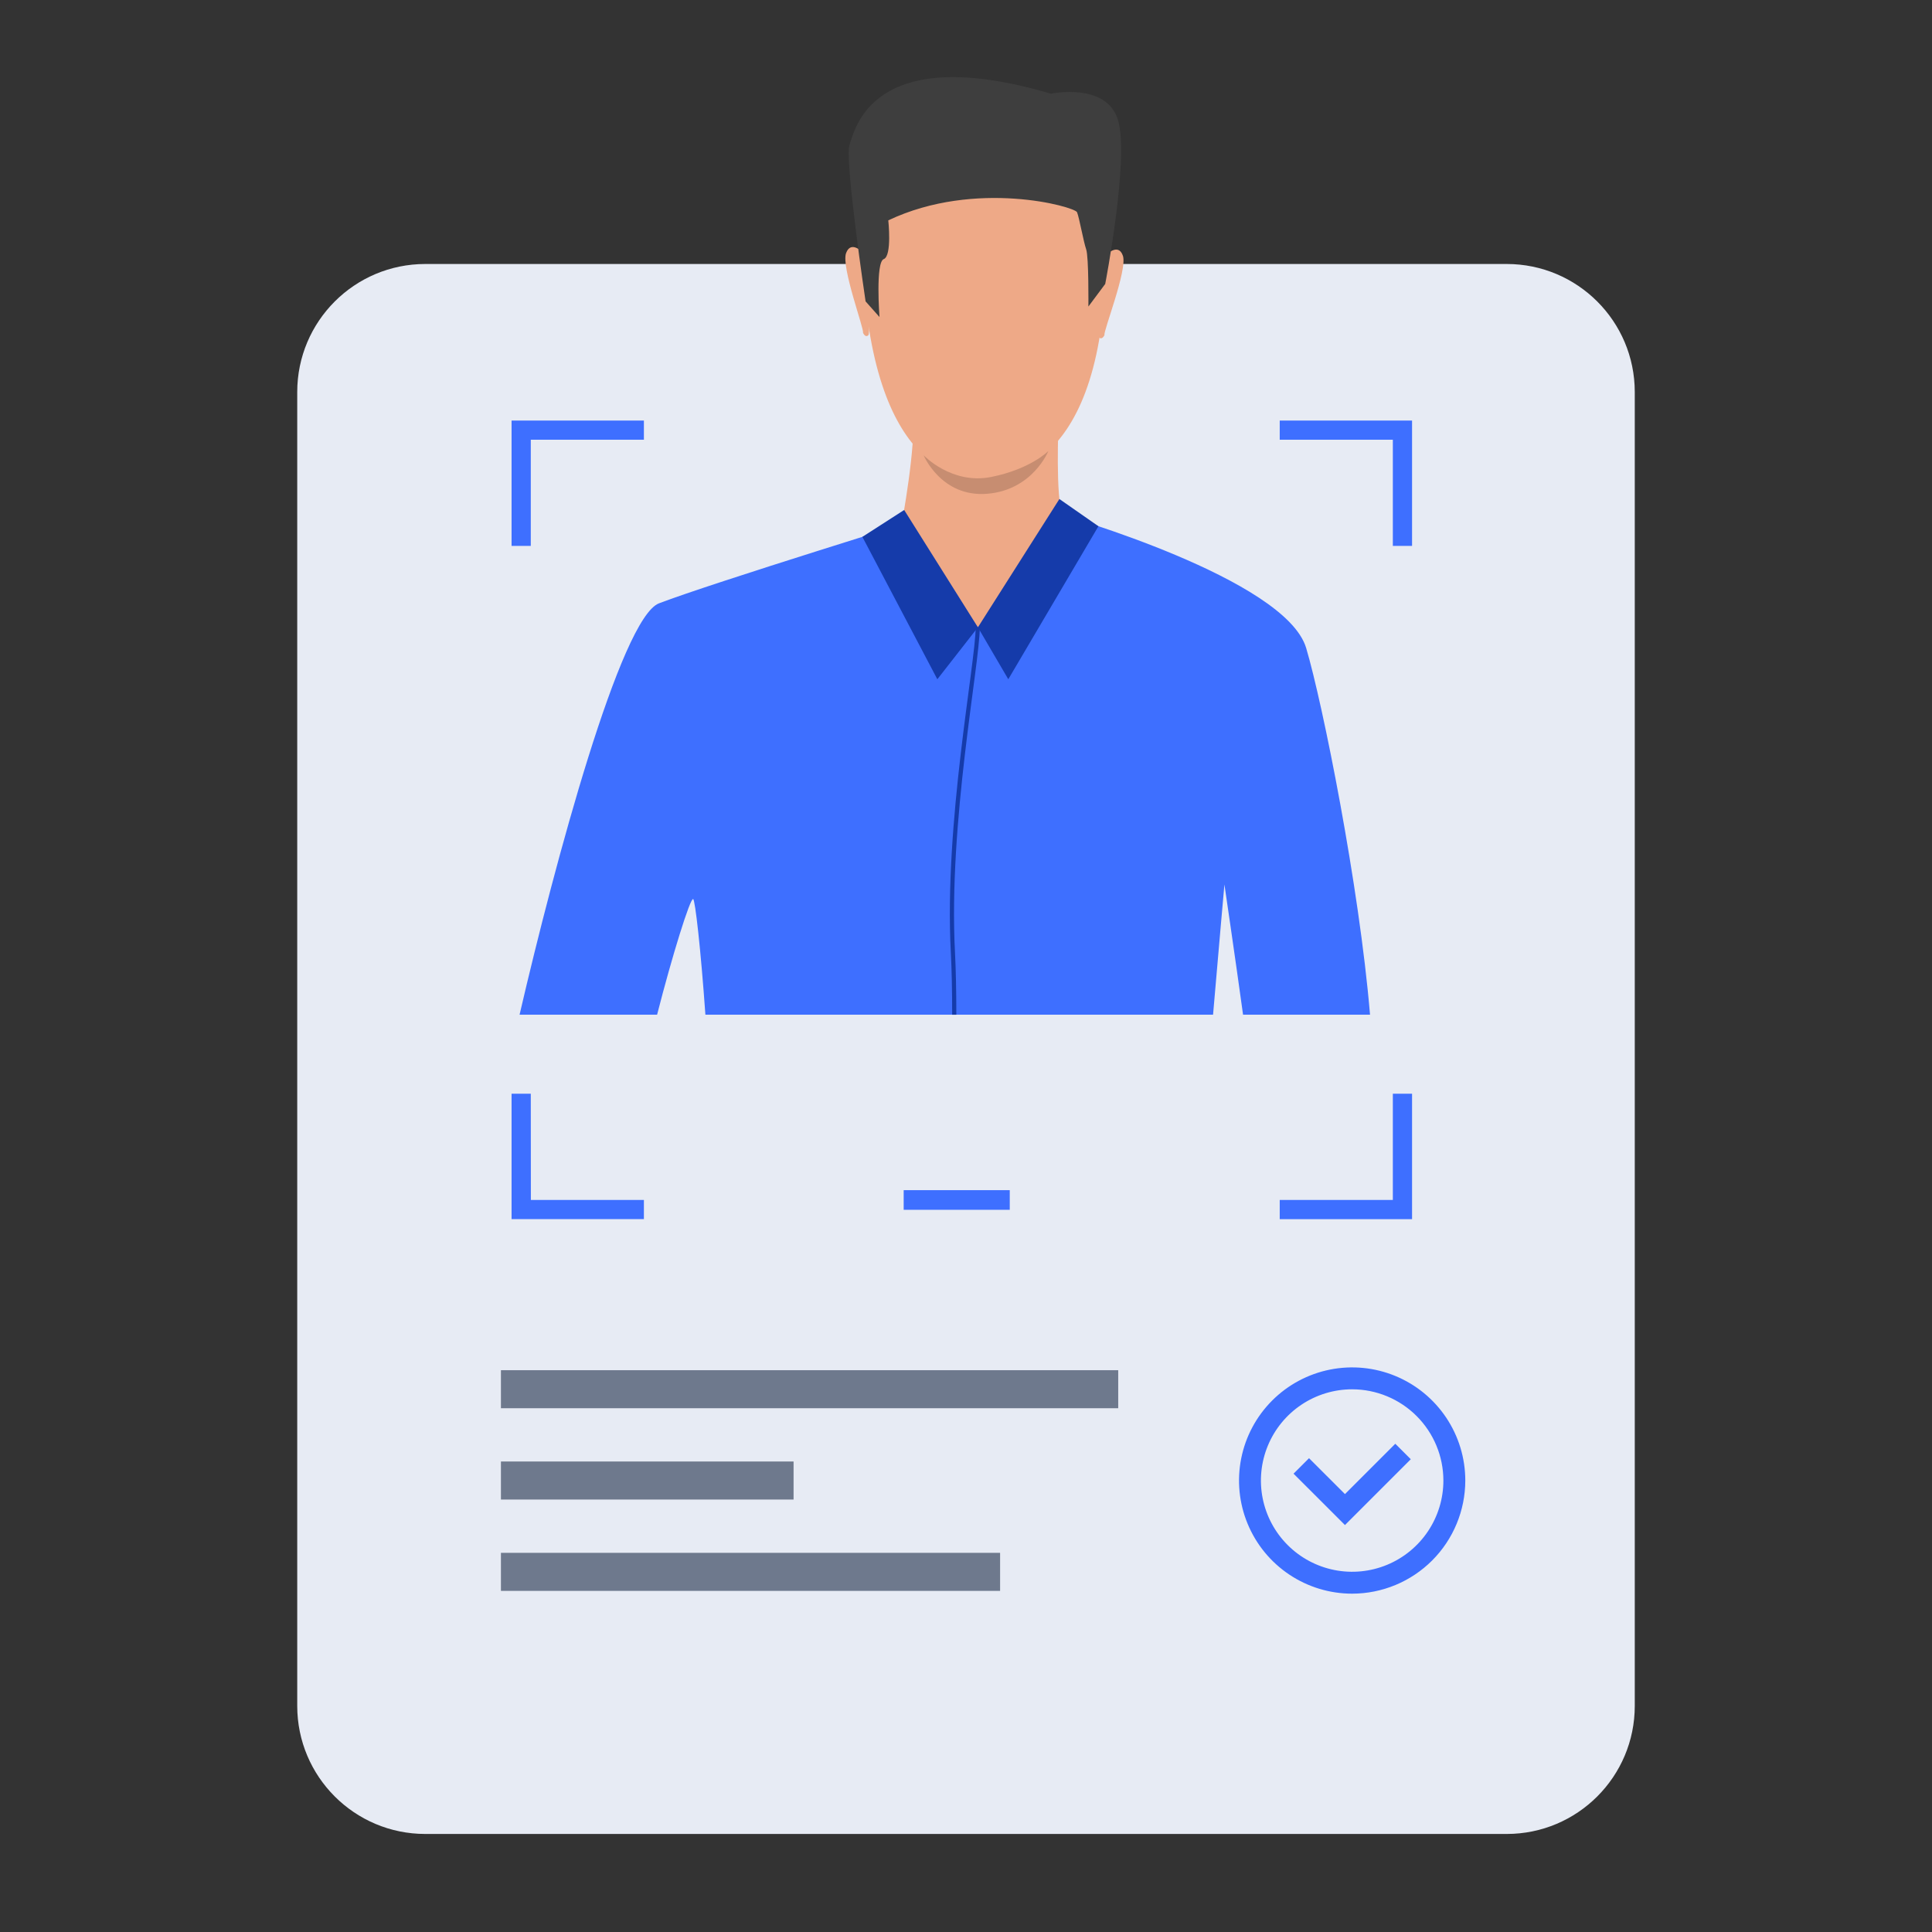 <svg xmlns="http://www.w3.org/2000/svg" width="117" height="117" viewBox="0 0 117 117" fill="none"><rect x="0" y="0" width="117" height="117" fill="#333333" stroke="none"/><g clip-path="url(#clip0_40_179)"><path opacity="0.95" d="M91.244 15.987H25.756C21.472 15.987 18 19.459 18 23.742V103.307C18 107.591 21.472 111.063 25.756 111.063H91.244C95.528 111.063 99 107.591 99 103.307V23.742C99 19.459 95.528 15.987 91.244 15.987Z" fill="#F1F5FE"></path><path d="M61.15 72.075H54.726V73.264H61.15V72.075Z" fill="#3E6FFF"></path><path d="M67.718 82.978H30.336V85.281H67.718V82.978Z" fill="#6E798D"></path><path d="M60.565 94.038H30.336V96.342H60.565V94.038Z" fill="#6E798D"></path><path d="M48.058 88.507H30.336V90.811H48.058V88.507Z" fill="#6E798D"></path><path d="M77.499 25.468V26.63H84.349V33.059H85.513V25.468H77.499ZM30.98 33.059H32.144V26.629H38.994V25.468H30.98V33.059ZM84.349 66.234V72.667H77.499V73.831H85.513V66.234H84.349ZM32.144 66.234H30.98V73.83H38.994V72.667H32.149L32.144 66.234Z" fill="#3E6FFF"></path><path d="M81.885 96.511C80.53 96.511 79.206 96.109 78.079 95.356C76.952 94.603 76.074 93.533 75.556 92.281C75.037 91.03 74.901 89.652 75.166 88.323C75.43 86.994 76.083 85.773 77.041 84.815C77.999 83.857 79.22 83.204 80.549 82.94C81.878 82.676 83.255 82.811 84.507 83.33C85.759 83.848 86.829 84.727 87.582 85.853C88.335 86.98 88.737 88.305 88.737 89.66C88.734 91.476 88.012 93.218 86.728 94.502C85.443 95.786 83.702 96.509 81.885 96.511ZM81.885 84.135C80.793 84.135 79.724 84.459 78.816 85.066C77.907 85.673 77.199 86.536 76.781 87.545C76.363 88.555 76.253 89.666 76.466 90.737C76.68 91.809 77.206 92.794 77.979 93.566C78.751 94.339 79.736 94.865 80.807 95.078C81.879 95.292 82.99 95.182 84 94.764C85.009 94.346 85.872 93.638 86.479 92.729C87.086 91.821 87.41 90.752 87.41 89.66C87.409 88.195 86.826 86.791 85.79 85.755C84.754 84.719 83.35 84.136 81.885 84.135Z" fill="#3E6FFF"></path><path d="M81.449 92.356L78.336 89.244L79.274 88.307L81.449 90.481L84.497 87.433L85.436 88.37L81.449 92.356Z" fill="#3E6FFF"></path><path d="M82.967 61.447H75.278C74.772 57.767 74.15 53.566 74.15 53.566C74.15 53.566 73.839 57.032 73.462 61.447H42.718C42.437 57.478 42.099 54.508 41.978 54.447C41.801 54.358 40.705 57.88 39.794 61.447H31.465C33.605 52.223 37.599 37.428 39.907 36.537C43.194 35.28 56.599 31.151 56.599 31.151H64.247C64.247 31.151 77.837 35.028 79.1 39.243C80.101 42.603 82.318 53.68 82.967 61.447Z" fill="#3E6FFF"></path><path d="M60.77 6.341C60.77 6.341 67.911 7.463 66.824 18.639C65.737 29.816 59.434 28.896 59.012 28.885C58.59 28.874 52.686 29.089 52.223 15.443C52.223 15.443 52.024 5.36 60.77 6.341Z" fill="#EEA987"></path><path d="M64.103 25.594C64.103 25.594 63.908 30.194 64.352 31.184C64.796 32.173 58.459 35.375 54.59 31.813C54.59 31.813 55.525 26.819 55.263 25.05C55.002 23.28 64.103 25.594 64.103 25.594Z" fill="#EEA987"></path><path d="M66.934 15.483C66.934 15.483 67.719 14.648 68.003 15.493C68.287 16.338 66.79 20.117 66.888 20.287C66.888 20.287 66.745 20.614 66.558 20.434C66.371 20.253 66.934 15.483 66.934 15.483Z" fill="#EEA987"></path><path d="M52.306 15.342C52.306 15.342 51.541 14.491 51.236 15.332C50.932 16.172 52.358 19.978 52.26 20.145C52.26 20.145 52.395 20.482 52.587 20.299C52.779 20.116 52.306 15.342 52.306 15.342Z" fill="#EEA987"></path><path d="M66.931 17.196L65.912 18.563C65.912 18.563 65.941 15.567 65.777 15.097C65.613 14.627 65.362 13.19 65.225 12.853C65.088 12.516 59.089 10.835 53.794 13.344C53.794 13.344 54.027 15.499 53.519 15.691C53.01 15.882 53.261 19.199 53.261 19.199L52.419 18.251C52.419 18.251 51.133 9.655 51.451 8.76C51.768 7.864 52.784 2.477 63.645 5.674C63.645 5.674 67.032 4.957 67.712 7.295C68.391 9.634 66.931 17.196 66.931 17.196Z" fill="#3E3E3E"></path><path d="M64.352 31.184C64.352 31.184 65.963 31.529 59.221 37.989C59.221 37.989 54.439 32.7 54.594 31.818C54.748 30.936 64.352 31.184 64.352 31.184Z" fill="#EEA987"></path><path d="M59.221 37.989L61.061 41.135L66.52 31.868L64.156 30.22L59.221 37.989Z" fill="#153BAA"></path><path d="M59.221 37.989L54.756 30.884L52.225 32.511L56.764 41.135L59.221 37.989Z" fill="#153BAA"></path><path d="M57.833 57.673C57.888 58.72 57.913 60.006 57.915 61.45H57.662C57.662 60.012 57.636 58.73 57.581 57.686C57.165 49.803 59.075 40.212 59.087 37.965L59.334 38.013C59.326 40.26 57.423 49.825 57.833 57.673Z" fill="#153BAA"></path><path d="M55.933 27.57C55.933 27.57 57.63 29.365 60.026 28.885C62.421 28.405 63.487 27.314 63.487 27.314C63.487 27.314 62.541 29.687 59.77 29.904C56.998 30.12 55.933 27.57 55.933 27.57Z" fill="#C78D71"></path></g><defs><clipPath id="clip0_40_179"><rect width="81" height="108" fill="white" transform="translate(18 4)"></rect></clipPath></defs></svg>